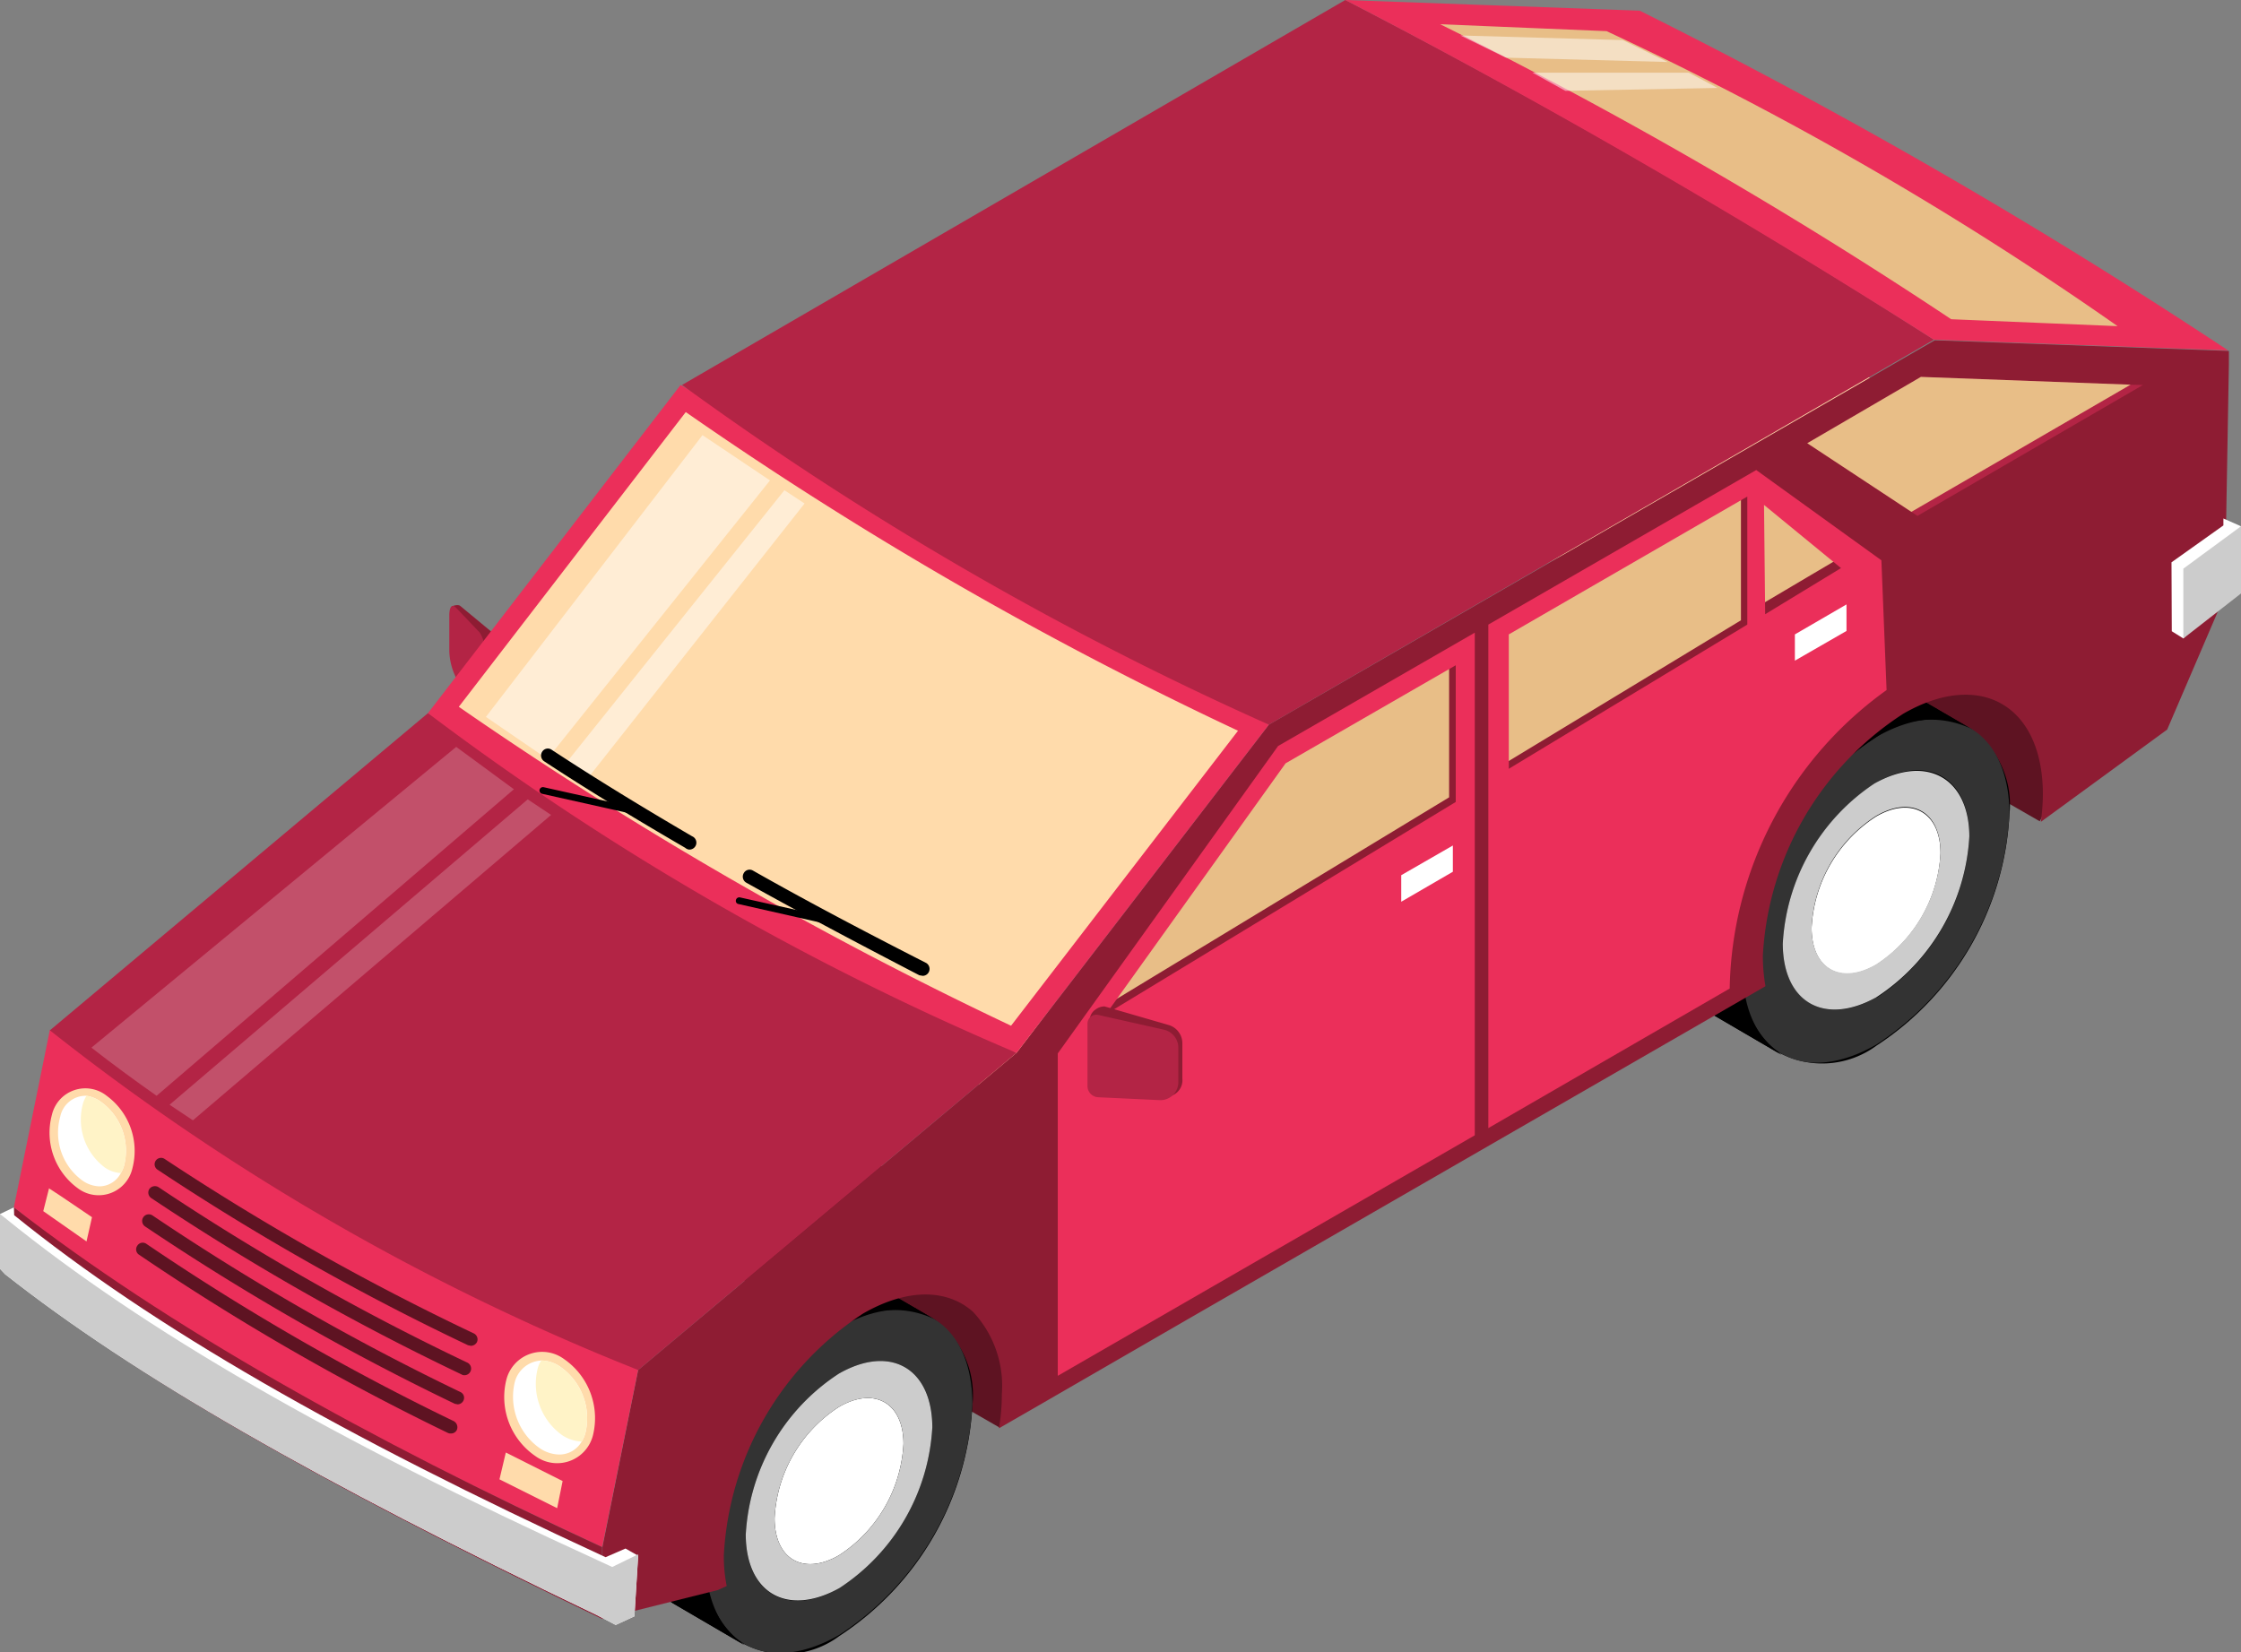 <svg xmlns="http://www.w3.org/2000/svg" width="77.71" height="57.3" viewBox="0 0 77.71 57.3"><rect x="0" y="0" width="77.71" height="57.3" fill="#808080" stroke="none"/><defs><style>.cls-1{fill:#8e1c33;}.cls-2{fill:#b32445;}.cls-3{fill:#5e1322;}.cls-4{fill:#ffdbab;}.cls-5{fill:#e8be87;}.cls-6{fill:#333;}.cls-10,.cls-11,.cls-7{fill:#fff;}.cls-8{fill:#ccc;}.cls-9{fill:#eb2f5a;}.cls-10{opacity:0.2;}.cls-11{opacity:0.5;}.cls-12{fill:#fff3c7;}</style></defs><g id="Layer_2" data-name="Layer 2"><g id="Layer_1-2" data-name="Layer 1"><path class="cls-1" d="M17.28,22.5v2.17c0,.2-.4.2-.57.19l-.56-1.22a2,2,0,0,1-.36-1.07V21.35c0-.16-.17-.31-.11-.33s.22-.07.29,0l1.11.92A1,1,0,0,1,17.28,22.5Z"/><path class="cls-2" d="M16.8,22.5v2.17c0,.2-.07.26-.17.12l-.74-1.15a2.21,2.21,0,0,1-.31-1.07V21.35c0-.3.09-.42.23-.28l.82.86A1,1,0,0,1,16.8,22.5Z"/><path class="cls-3" d="M60.3,22.48l10.43,6c.62-1,.19-4.08,0-6.71l-10.43-6Z"/><path class="cls-3" d="M24.24,43.51l10.43,6c.62-1,.19-4.09,0-6.71l-10.43-6Z"/><path class="cls-4" d="M68.11,15.26a175.81,175.81,0,0,0-18.68-11l-7.15-.24L23.6,13.88l-8.41,11L34.3,37.86l10-13.67,17-8.48Z"/><polygon class="cls-5" points="64.85 20.43 63.46 18.64 60.97 16.44 44 25.71 36.65 36.86 64.85 20.43"/><path d="M26.58,44.59a3.24,3.24,0,0,1,3.28-.32l2.51,1.46a3.24,3.24,0,0,1,1.35,3,10.2,10.2,0,0,1-4.61,8,3.13,3.13,0,0,1-3.44.21l.15.11-2.5-1.46a3.21,3.21,0,0,1-1.35-3A10.15,10.15,0,0,1,26.58,44.59Z"/><path class="cls-6" d="M33.72,48.69a10.2,10.2,0,0,1-4.61,8c-2.55,1.47-4.63.29-4.64-2.64a10.17,10.17,0,0,1,4.61-8C31.63,44.58,33.71,45.76,33.72,48.69Zm-4.61,6.38a7.13,7.13,0,0,0,3.22-5.58c0-2.05-1.46-2.88-3.25-1.85a7.13,7.13,0,0,0-3.22,5.58c0,2.05,1.46,2.88,3.25,1.85Z"/><path class="cls-7" d="M29.09,48.79a4.88,4.88,0,0,0-2.23,3.86c0,1.42,1,2,2.24,1.28a4.91,4.91,0,0,0,2.23-3.86C31.33,48.65,30.32,48.07,29.09,48.79Z"/><path class="cls-8" d="M32.33,49.49a7.13,7.13,0,0,1-3.22,5.58c-1.79,1-3.24.2-3.25-1.85a7.13,7.13,0,0,1,3.22-5.58C30.87,46.61,32.32,47.44,32.33,49.49ZM29.1,53.93a4.91,4.91,0,0,0,2.23-3.86c0-1.42-1-2-2.24-1.28a4.88,4.88,0,0,0-2.23,3.86c0,1.42,1,2,2.24,1.28Z"/><path d="M26.58,44.59a3.24,3.24,0,0,1,3.28-.32l2.51,1.46a3.26,3.26,0,0,0-3.29.32,10.17,10.17,0,0,0-4.61,8,3.25,3.25,0,0,0,1.35,3l-2.5-1.46a3.21,3.21,0,0,1-1.35-3A10.15,10.15,0,0,1,26.58,44.59Z"/><path d="M62.54,24.12a3.24,3.24,0,0,1,3.28-.32l2.51,1.46a3.24,3.24,0,0,1,1.35,3,10.2,10.2,0,0,1-4.61,8,3.17,3.17,0,0,1-3.44.21l.15.11-2.5-1.46a3.21,3.21,0,0,1-1.35-3A10.15,10.15,0,0,1,62.54,24.12Z"/><path class="cls-6" d="M69.68,28.22a10.2,10.2,0,0,1-4.61,8c-2.55,1.47-4.63.29-4.64-2.65a10.17,10.17,0,0,1,4.61-8C67.59,24.1,69.67,25.29,69.68,28.22ZM65.07,34.6A7.13,7.13,0,0,0,68.29,29c0-2.05-1.46-2.88-3.25-1.85a7.13,7.13,0,0,0-3.22,5.58c0,2,1.46,2.88,3.25,1.85Z"/><path class="cls-7" d="M65.05,28.32a4.88,4.88,0,0,0-2.23,3.86c0,1.42,1,2,2.24,1.28a4.91,4.91,0,0,0,2.23-3.87C67.29,28.17,66.28,27.6,65.05,28.32Z"/><path class="cls-8" d="M68.29,29a7.13,7.13,0,0,1-3.22,5.58c-1.79,1-3.24.2-3.25-1.85A7.13,7.13,0,0,1,65,27.17C66.83,26.14,68.28,27,68.29,29Zm-3.23,4.44a4.91,4.91,0,0,0,2.23-3.87c0-1.42-1-2-2.24-1.27a4.88,4.88,0,0,0-2.23,3.86c0,1.42,1,2,2.24,1.28Z"/><path d="M62.54,24.12a3.24,3.24,0,0,1,3.28-.32l2.51,1.46a3.26,3.26,0,0,0-3.29.32,10.17,10.17,0,0,0-4.61,8,3.25,3.25,0,0,0,1.35,3l-2.5-1.46a3.21,3.21,0,0,1-1.35-3A10.15,10.15,0,0,1,62.54,24.12Z"/><path class="cls-1" d="M20.89,53.65v2.49l4-1L25.2,55a5.19,5.19,0,0,1-.1-1.07,10.7,10.7,0,0,1,4.83-8.38c1.55-.89,2.92-.85,3.81-.06a3.76,3.76,0,0,1,1,2.86,6.88,6.88,0,0,1-.1,1.18l1.2-.69,5.38-3.11,20-11.53a6,6,0,0,1-.09-1.07A10.68,10.68,0,0,1,66,24.75c2.67-1.54,4.84-.29,4.84,2.8a7.73,7.73,0,0,1-.07.95l2-1.46,2.38-1.74,2-4.66.14-8v-.47l-10.2-.37L44,25.13,35.25,36.51l-13.12,11Zm29.36-26L38.13,35l6.23-8.69,5.89-3.41ZM61.78,17.36l2,2-1,.59-1.69,1v-4.1Zm-1.41,4.15-8.15,4.94-.13.08V21.84l8.28-4.77Z"/><polygon class="cls-2" points="62.67 15.37 66.28 17.75 66.49 17.89 74.31 13.35 73.88 13.34 66.61 13.07 62.67 15.37"/><polygon class="cls-5" points="62.67 15.37 66.28 17.75 73.88 13.34 66.61 13.07 62.67 15.37"/><path class="cls-9" d="M.48,41.87l1.25-6.16,20.4,11.78-1.25,6.16C13,50,5.89,46.23.48,41.87Z"/><path class="cls-1" d="M.48,41.87v2.49c5,4,12.33,7.89,20.4,11.78V53.65C12.74,49.89,5.8,46,.48,41.87Z"/><path class="cls-2" d="M14.84,24.73l-13.11,11a81.23,81.23,0,0,0,20.4,11.78l13.12-11Z"/><path class="cls-4" d="M19.51,51.36l-.19.94-2-1,.22-.93Z"/><path class="cls-4" d="M3.19,42.21,3,43.05,1.5,42l.2-.79C2.11,41.47,2.77,41.93,3.19,42.21Z"/><path class="cls-9" d="M44,25.13,23.6,13.35,14.84,24.73A96.19,96.19,0,0,0,35.25,36.51Zm-28.09-.62,7.87-10.22A130.43,130.43,0,0,0,42.93,25.34L35.06,35.57A134.68,134.68,0,0,1,15.91,24.51Z"/><path class="cls-2" d="M46.65,0l-23,13.35A112.51,112.51,0,0,0,44,25.13L67.06,11.78Q57.08,5.38,46.65,0Z"/><path class="cls-10" d="M5.88,38.31,18.3,27.72l.81.54L6.69,38.85Z"/><path class="cls-10" d="M15.82,25.9l2,1.47L5.43,38c-.78-.55-1.53-1.1-2.26-1.67Z"/><polygon class="cls-11" points="27.2 17 27.9 17.46 20.23 27.18 19.47 26.66 27.2 17"/><polygon class="cls-11" points="24.36 15.09 26.7 16.66 18.98 26.32 16.85 24.86 24.36 15.09"/><path class="cls-9" d="M51.61,21.66l0,17.46,8.37-4.84a13,13,0,0,1,5.44-10.35l-.18-4.5L60.9,16.3Zm9.56-4.15,2.67,2.19-2.63,1.6ZM52.32,22l8.27-4.78v4.44l-8.27,5Z"/><path class="cls-9" d="M36.68,36.53V47.71l14.46-8.34V21.94l-6.82,3.93Zm1.67-1.36,6.23-8.7,5.9-3.4v4.74Z"/><polygon class="cls-7" points="48.59 31.27 50.38 30.23 50.38 29.32 48.59 30.35 48.59 31.27"/><polygon class="cls-7" points="62.24 22.91 64.03 21.88 64.03 20.96 62.24 22 62.24 22.91"/><path d="M32,33.84a.24.24,0,0,0,.11-.45c-2.12-1.08-4.15-2.15-6-3.2a.23.23,0,0,0-.32.09.24.24,0,0,0,.09.33c1.88,1.05,3.92,2.13,6,3.21Z"/><path d="M23.88,29.46A.24.24,0,0,0,24,29c-1.71-1-3.35-2-4.87-3a.23.23,0,0,0-.33.07.24.24,0,0,0,.07.33c1.52,1,3.17,2,4.89,3A.27.27,0,0,0,23.88,29.46Z"/><path d="M28.77,32.06a.12.12,0,0,0,.12-.1.12.12,0,0,0-.09-.14l-3.14-.7a.12.12,0,0,0-.14.09.11.11,0,0,0,.09.14l3.14.71Z"/><path d="M22,28.19a.11.11,0,0,0,.12-.09A.12.12,0,0,0,22,28l-3.14-.7a.12.12,0,0,0-.15.09.12.12,0,0,0,.1.14l3.14.7Z"/><path class="cls-7" d="M.49,42.14C5.33,46.05,11.85,49.78,21,54l.69-.3.44.25L22,56.05l-.65.3L20.68,56C10.93,51.33,4.61,47.68.18,44.19L0,44V42.1l.48-.23Z"/><path class="cls-8" d="M.18,42.24C5,46.15,11.54,49.91,20.69,54.09l.54.25.9-.44L22,56.05l-.65.3L20.68,56C10.93,51.33,4.61,47.68.18,44.19L0,44V42.1Z"/><polygon class="cls-7" points="77.1 18.22 77.1 17.98 77.71 18.25 77.22 20.63 75.71 22.14 75.31 21.89 75.3 19.5 77.1 18.22"/><polygon class="cls-8" points="77.71 18.25 77.71 20.58 75.71 22.14 75.71 19.72 77.71 18.25"/><path class="cls-9" d="M67.06,11.78C60.38,7.54,53.58,3.59,46.65,0L56.86.37a192.7,192.7,0,0,1,20.4,11.78Z"/><path class="cls-5" d="M67.66,11.07l5.77.24A116.83,116.83,0,0,0,55.71,1.08L49.94.84A160.78,160.78,0,0,1,67.66,11.07Z"/><path class="cls-11" d="M50.64,1.23l5.63.16,1.56.76L52.22,2Z"/><path class="cls-11" d="M53.14,2.52h5.42l1,.53-5.28.1Z"/><path class="cls-4" d="M17.56,47.84a2.48,2.48,0,0,0,1,2.65,1.28,1.28,0,0,0,2-.71,2.49,2.49,0,0,0-1-2.65A1.28,1.28,0,0,0,17.56,47.84Z"/><path class="cls-7" d="M18.73,50.23a1.25,1.25,0,0,0,.66.21.89.89,0,0,0,.78-.45,1,1,0,0,0,.13-.3,2.18,2.18,0,0,0-.88-2.3,1.19,1.19,0,0,0-.65-.21,1,1,0,0,0-.92.75A2.18,2.18,0,0,0,18.73,50.23Z"/><path class="cls-4" d="M1.8,38.66a2.38,2.38,0,0,0,.89,2.54,1.2,1.2,0,0,0,1.9-.68A2.37,2.37,0,0,0,3.7,38,1.19,1.19,0,0,0,1.8,38.66Z"/><path class="cls-7" d="M2.86,40.94a1.07,1.07,0,0,0,.59.2.84.84,0,0,0,.74-.46,1.12,1.12,0,0,0,.11-.25,2.09,2.09,0,0,0-.77-2.2A1.17,1.17,0,0,0,3,38H2.93a.9.9,0,0,0-.84.72A2.05,2.05,0,0,0,2.86,40.94Z"/><path class="cls-12" d="M19.51,49.78a1.34,1.34,0,0,0,.66.21,1,1,0,0,0,.13-.3,2.18,2.18,0,0,0-.88-2.3,1.19,1.19,0,0,0-.65-.21.83.83,0,0,0-.13.3A2.19,2.19,0,0,0,19.51,49.78Z"/><path class="cls-12" d="M3.64,40.49a1.1,1.1,0,0,0,.55.19,1.12,1.12,0,0,0,.11-.25,2.09,2.09,0,0,0-.77-2.2A1.17,1.17,0,0,0,3,38a1,1,0,0,0-.12.26A2.08,2.08,0,0,0,3.64,40.49Z"/><path class="cls-3" d="M16.33,46.67a.24.24,0,0,0,.21-.13.23.23,0,0,0-.11-.3A86.89,86.89,0,0,1,5.71,40.19a.22.22,0,0,0-.25.37,86.43,86.43,0,0,0,10.77,6.09Z"/><path class="cls-3" d="M16.1,47.69a.23.23,0,0,0,.1-.44A84.78,84.78,0,0,1,5.5,41.17a.24.24,0,0,0-.32.06.23.23,0,0,0,.07.32A85.59,85.59,0,0,0,16,47.66.17.17,0,0,0,16.1,47.69Z"/><path class="cls-3" d="M15.87,48.7a.23.23,0,0,0,.2-.13.22.22,0,0,0-.11-.3A84.85,84.85,0,0,1,5.29,42.15a.23.23,0,0,0-.26.38,85.88,85.88,0,0,0,10.74,6.15Z"/><path class="cls-3" d="M15.63,49.71a.22.22,0,0,0,.21-.12.24.24,0,0,0-.11-.31A84.08,84.08,0,0,1,5.07,43.13a.22.22,0,0,0-.31.07.22.22,0,0,0,.06.31,84.88,84.88,0,0,0,10.71,6.18A.2.2,0,0,0,15.63,49.71Z"/><path class="cls-1" d="M38,35a.45.45,0,0,0-.21.43l.22,2a.47.47,0,0,0,.41.4l2,.2A.57.57,0,0,0,41,37.4l0-1.2a.66.66,0,0,0-.46-.65l-2.24-.65A.52.52,0,0,0,38,35Z"/><path class="cls-2" d="M37.71,35.49v2.17a.39.39,0,0,0,.37.39l2.13.1a.62.62,0,0,0,.65-.61l0-1.2a.64.64,0,0,0-.49-.63l-2.31-.52A.31.31,0,0,0,37.71,35.49Z"/></g></g></svg>